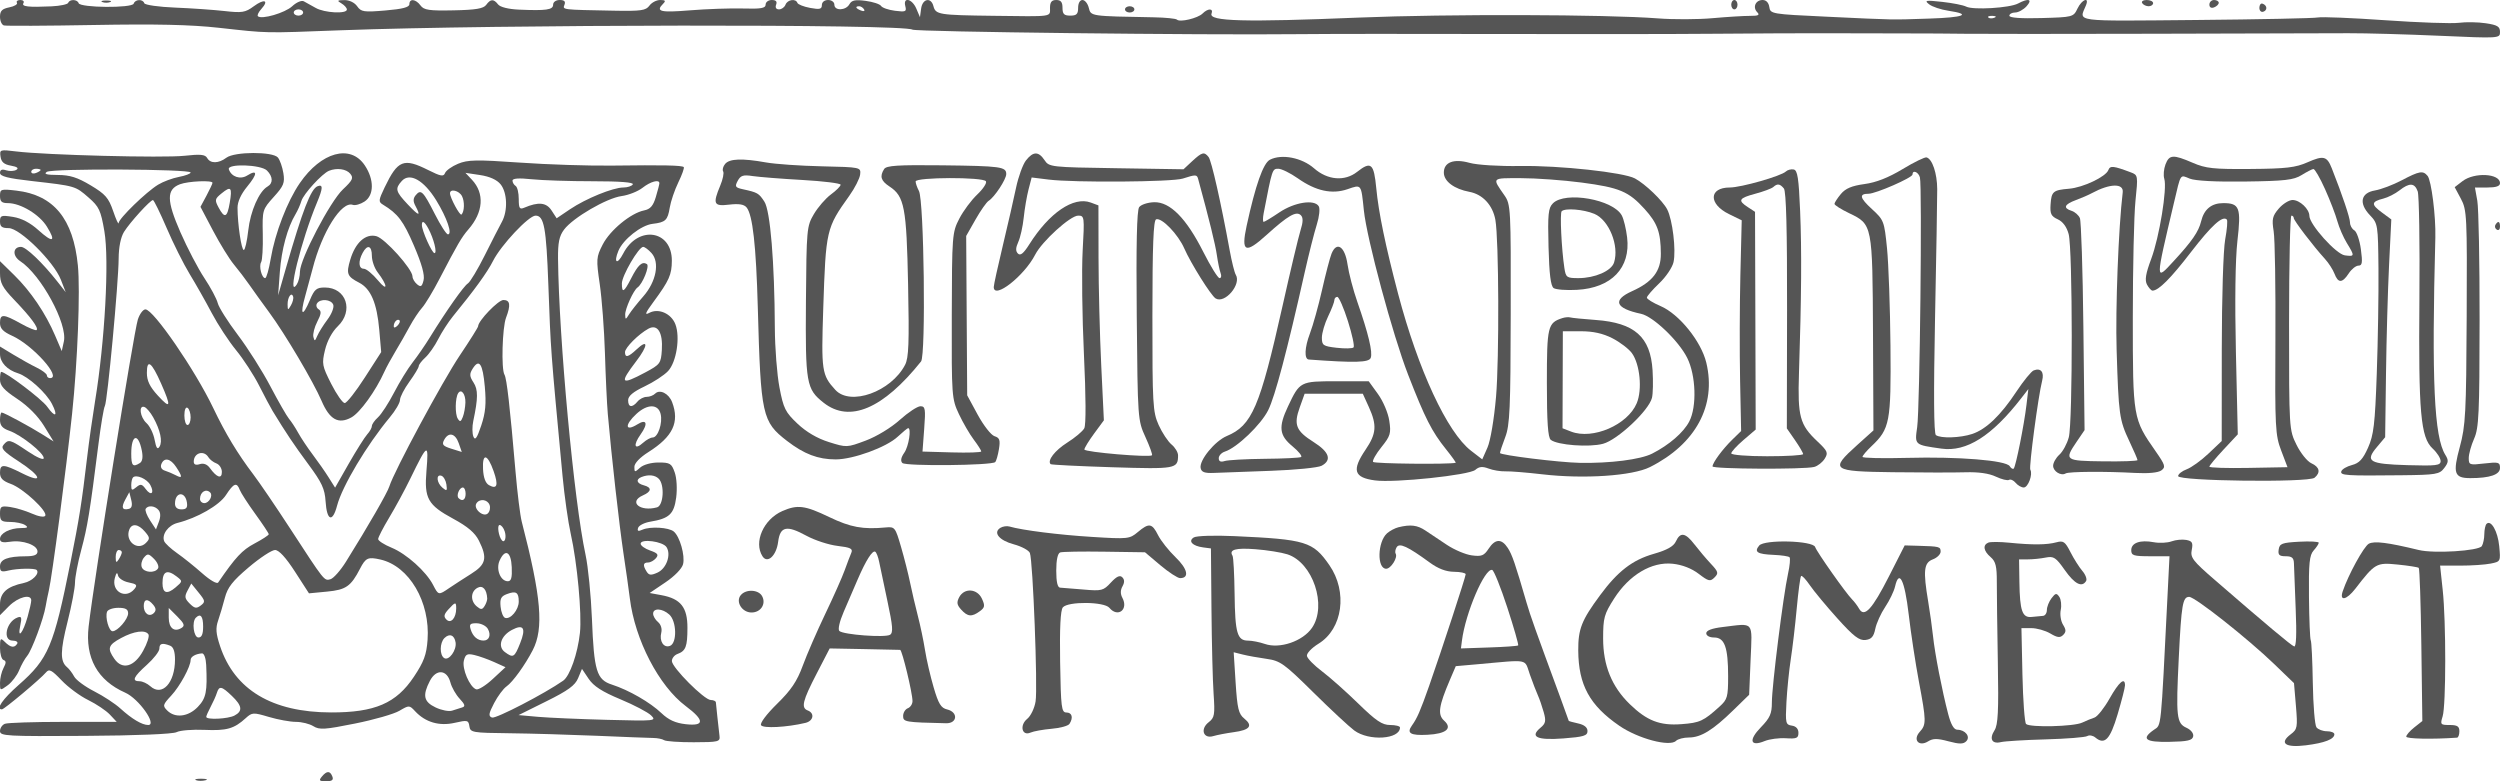 <svg xmlns="http://www.w3.org/2000/svg" version="1.0" width="800" height="250" viewBox="0 0 800 250" preserveAspectRatio="xMidYMid meet">
<g transform="translate(0,250) scale(0.01,-0.01)" fill="#555555" stroke="none">
<path d="M542 24912 c30 -48 -80 -115 -244 -147 -232 -47 -298 -113 -298 -302 0 -133 56 -258 125 -277 69 -20 1362 -13 2875 14 1976 36 3102 11 4000 -89 1612 -178 1406 -174 3900 -80 5002 188 18002 203 18297 21 116 -72 9293 -179 12353 -145 880 10 3693 12 6250 5 2558 -7 5753 -4 7100 8 1348 12 2945 19 3550 16 605 -3 1685 -5 2400 -5 715 0 1638 -5 2050 -12 413 -7 3113 -6 6000 1 2888 8 5700 16 6250 17 550 2 1866 -35 2925 -82 1913 -85 1925 -84 1925 124 0 171 -82 221 -456 277 -251 38 -639 44 -861 14 -222 -29 -1277 7 -2345 82 -1068 75 -2042 115 -2165 89 -122 -26 -1880 -62 -3906 -81 -3995 -36 -3738 -70 -3518 465 120 290 -127 199 -270 -100 -129 -270 -148 -275 -1155 -303 -657 -19 -1024 8 -1024 75 0 56 83 103 185 103 101 0 265 90 365 200 203 224 65 268 -272 88 -269 -144 -1440 -214 -1660 -100 -92 48 -438 116 -768 152 -530 58 -579 49 -420 -76 98 -79 379 -173 625 -209 751 -113 498 -214 -630 -250 -1262 -41 -1011 -46 -3275 61 -1761 82 -1801 89 -1832 309 -20 139 -101 225 -214 225 -226 0 -329 -235 -171 -393 89 -89 34 -116 -233 -115 -193 1 -733 -32 -1200 -74 -467 -42 -1255 -45 -1750 -6 -1653 128 -6737 142 -9550 26 -3688 -152 -4826 -122 -4731 126 67 174 -114 176 -287 3 -152 -151 -727 -288 -820 -195 -34 34 -366 67 -737 74 -2042 37 -2016 33 -2084 304 -34 138 -125 250 -202 250 -82 0 -139 -103 -139 -250 0 -200 -50 -250 -250 -250 -200 0 -250 50 -250 250 0 183 -53 250 -200 250 -147 0 -200 -67 -200 -250 0 -298 122 -281 -1800 -256 -1758 22 -1859 38 -1930 309 -77 297 -351 242 -394 -78 l-37 -275 -117 275 c-136 319 -432 385 -352 78 46 -176 11 -191 -329 -148 -210 27 -411 96 -447 155 -36 58 -257 131 -492 162 -334 45 -448 22 -520 -107 -115 -206 -482 -218 -482 -15 0 83 -89 150 -200 150 -117 0 -200 -67 -200 -161 0 -132 -68 -149 -375 -92 -206 38 -390 111 -408 161 -54 147 -318 106 -381 -58 -31 -82 -125 -150 -207 -150 -93 0 -128 58 -93 150 39 102 -5 150 -139 150 -108 0 -197 -66 -197 -146 0 -117 -146 -143 -725 -126 -399 11 -1164 -15 -1700 -59 -947 -77 -1104 -38 -855 211 93 93 72 120 -94 120 -118 0 -273 -81 -345 -181 -113 -155 -268 -178 -1131 -161 -1689 32 -1650 27 -1586 192 40 104 -7 150 -153 150 -121 0 -211 -64 -211 -150 0 -165 -220 -196 -1100 -158 -331 15 -594 81 -661 166 -143 183 -240 179 -381 -14 -87 -119 -333 -161 -1043 -175 -783 -16 -950 8 -1058 156 -153 208 -357 230 -357 40 0 -97 -221 -154 -766 -200 -693 -59 -778 -46 -905 135 -83 118 -251 199 -410 197 -231 -3 -244 -17 -94 -105 96 -56 175 -145 175 -197 0 -147 -720 -109 -1000 53 -137 79 -309 174 -380 211 -72 37 -237 -34 -370 -159 -227 -213 -984 -433 -1097 -319 -30 29 21 135 113 236 252 279 89 330 -250 79 -266 -196 -371 -213 -933 -149 -348 39 -1060 89 -1582 110 -523 21 -965 84 -984 141 -46 139 -291 129 -339 -14 -49 -148 -1711 -134 -1761 14 -42 126 -288 135 -334 12 -18 -49 -258 -100 -533 -113 -743 -34 -969 -8 -900 103 34 55 -11 100 -100 100 -89 0 -137 -40 -108 -88z m27107 -211 c35 -57 -5 -73 -94 -39 -173 66 -205 138 -61 138 52 0 122 -44 155 -99z m-17949 -101 c0 -55 -67 -100 -150 -100 -82 0 -150 45 -150 100 0 55 68 100 150 100 83 0 150 -45 150 -100z m54119 -168 c-72 -29 -159 -26 -192 8 -33 33 26 56 131 52 117 -5 141 -28 61 -60z"/>
<path d="M3275 24934 c69 -28 181 -28 250 0 69 28 13 50 -125 50 -137 0 -194 -22 -125 -50z"/>
<path d="M55400 24850 c0 -82 45 -150 100 -150 55 0 100 68 100 150 0 83 -45 150 -100 150 -55 0 -100 -67 -100 -150z"/>
<path d="M68550 24900 c34 -55 127 -100 206 -100 79 0 144 45 144 100 0 55 -93 100 -206 100 -113 0 -178 -45 -144 -100z"/>
<path d="M70700 24853 c0 -89 59 -124 150 -89 83 31 150 98 150 147 0 49 -67 89 -150 89 -82 0 -150 -66 -150 -147z"/>
<path d="M72300 24750 c0 -92 56 -148 125 -125 142 47 126 208 -25 258 -55 19 -100 -41 -100 -133z"/>
<path d="M36000 24700 c0 -55 68 -100 150 -100 83 0 150 45 150 100 0 55 -67 100 -150 100 -82 0 -150 -45 -150 -100z"/>
<path d="M17 19986 c24 -171 114 -249 333 -287 199 -35 258 -80 174 -133 -69 -43 -215 -50 -325 -16 -136 44 -199 18 -199 -82 0 -110 248 -174 1025 -262 1391 -158 1384 -156 1810 -528 336 -293 390 -408 505 -1078 159 -929 16 -3529 -298 -5437 -80 -488 -195 -1298 -254 -1800 -174 -1470 -248 -1936 -533 -3363 -537 -2682 -705 -3080 -1657 -3918 -519 -457 -742 -782 -537 -782 74 0 1237 976 1410 1182 101 122 179 82 500 -254 208 -219 592 -503 853 -630 260 -128 572 -337 692 -465 l219 -233 -1709 0 c-940 0 -1781 -27 -1868 -61 -87 -33 -158 -138 -158 -233 0 -159 206 -171 2728 -154 1639 10 2807 58 2925 120 108 57 509 89 891 72 711 -31 946 35 1320 376 204 185 239 187 743 37 291 -86 680 -157 865 -157 184 0 435 -62 557 -139 192 -120 366 -109 1329 85 609 122 1250 306 1423 409 311 183 319 183 505 -17 328 -352 773 -481 1266 -368 406 93 440 85 468 -110 29 -200 92 -211 1280 -224 688 -8 1948 -45 2800 -81 853 -37 1663 -68 1800 -70 138 -1 295 -33 350 -70 55 -38 483 -68 950 -67 791 2 848 16 824 202 -14 110 -44 380 -67 600 -22 220 -44 434 -49 475 -4 41 -78 75 -165 75 -205 0 -1243 1041 -1243 1247 0 87 79 188 175 224 270 99 322 234 323 837 2 657 -216 933 -829 1046 l-380 70 504 340 c293 197 530 441 565 582 69 276 -104 884 -297 1045 -161 134 -750 169 -1000 60 -140 -62 -176 -47 -141 58 25 77 200 166 388 197 608 101 759 242 830 772 36 278 17 623 -47 804 -100 287 -150 318 -518 318 -239 0 -483 -69 -590 -165 -171 -155 -183 -154 -183 25 0 116 174 300 450 474 782 494 1001 955 758 1596 -107 280 -394 424 -545 273 -57 -57 -178 -103 -271 -103 -92 0 -224 -67 -292 -150 -171 -206 -300 -188 -300 43 0 134 159 268 525 441 289 137 628 358 753 492 269 287 394 1087 233 1501 -133 342 -539 519 -832 362 -162 -87 -133 -10 132 350 503 684 586 870 588 1319 3 984 -1084 1142 -1557 227 -192 -371 -314 -300 -153 89 152 366 727 820 1093 863 414 48 484 114 550 519 32 198 155 562 274 807 120 246 198 467 174 490 -56 57 -656 69 -2280 48 -742 -10 -2077 33 -2967 96 -1390 97 -1666 92 -1976 -38 -198 -82 -385 -216 -416 -297 -47 -121 -137 -105 -538 96 -789 396 -974 322 -1396 -558 -197 -412 -202 -458 -50 -550 474 -288 649 -518 988 -1308 253 -590 351 -943 309 -1112 -51 -204 -88 -226 -208 -127 -80 67 -146 179 -146 250 0 236 -885 1222 -1159 1290 -345 87 -668 -204 -831 -749 -137 -456 -104 -540 283 -740 373 -193 569 -654 644 -1513 l61 -708 -524 -814 c-288 -448 -577 -816 -643 -817 -65 -1 -259 275 -431 613 -293 578 -306 645 -199 1088 69 288 228 583 406 754 521 499 273 1243 -414 1243 -264 0 -332 -57 -475 -399 -239 -567 -327 -496 -152 124 81 289 188 682 237 875 299 1174 927 2173 1286 2045 77 -27 245 20 375 105 310 203 313 705 8 1160 -459 684 -1392 428 -2078 -569 -402 -584 -793 -1601 -930 -2416 -58 -344 -138 -625 -178 -625 -111 0 -208 383 -130 510 39 62 62 466 53 897 -16 772 -11 790 350 1190 320 353 359 452 309 763 -32 197 -111 421 -175 499 -164 196 -1387 192 -1649 -6 -249 -188 -512 -192 -614 -10 -64 114 -215 129 -730 72 -673 -74 -4445 23 -5383 139 -518 64 -533 60 -500 -168z m8526 -443 c194 -195 202 -407 17 -513 -270 -155 -548 -787 -616 -1405 -39 -344 -103 -625 -143 -625 -76 0 -199 828 -200 1352 -1 192 113 441 311 680 336 408 335 561 -3 351 -221 -138 -506 -41 -586 199 -63 189 1027 154 1220 -39z m-7243 18 c0 -22 -67 -66 -150 -97 -82 -32 -150 -14 -150 39 0 53 68 97 150 97 83 0 150 -18 150 -39z m4800 -81 c0 -39 -168 -102 -373 -141 -205 -38 -506 -150 -668 -249 -383 -233 -1258 -1083 -1263 -1228 -3 -61 -82 111 -175 384 -147 425 -249 542 -721 824 -424 254 -665 330 -1050 331 -363 2 -459 29 -350 100 170 112 4599 91 4600 -21z m5107 -38 c112 -136 79 -208 -234 -503 -410 -387 -1372 -2229 -1375 -2633 0 -141 -46 -324 -100 -406 -332 -503 140 1410 647 2622 191 458 196 587 18 519 -216 -83 -481 -770 -1019 -2641 l-244 -850 55 750 c53 716 244 1419 504 1850 66 110 150 299 186 420 67 225 662 875 883 965 250 101 552 60 679 -93z m4812 -340 c215 -266 235 -849 41 -1202 -76 -137 -322 -619 -547 -1069 -225 -450 -468 -855 -540 -900 -132 -82 -690 -873 -1210 -1716 -157 -256 -410 -622 -561 -815 -151 -193 -418 -626 -592 -963 -175 -337 -406 -693 -514 -791 -108 -97 -196 -223 -196 -279 0 -56 -67 -176 -150 -267 -82 -91 -347 -512 -589 -935 l-438 -770 -206 327 c-113 181 -342 508 -508 728 -166 220 -376 535 -467 700 -91 165 -224 368 -295 450 -70 83 -338 549 -594 1036 -256 488 -726 1230 -1045 1650 -318 420 -606 877 -640 1014 -34 138 -226 498 -427 800 -202 303 -546 962 -767 1466 -447 1022 -450 1372 -15 1538 264 100 1041 134 1041 46 0 -28 -87 -212 -192 -410 l-193 -359 402 -763 c221 -419 521 -906 667 -1081 146 -176 370 -469 497 -653 127 -184 413 -581 636 -884 504 -683 1412 -2219 1674 -2829 257 -600 538 -756 952 -529 278 152 778 845 1059 1467 59 133 217 421 349 641 133 220 338 580 457 800 118 220 297 490 397 600 100 110 354 530 563 934 574 1104 703 1324 918 1572 483 554 526 1156 115 1593 l-207 220 472 -71 c306 -47 534 -150 653 -296z m-2058 -515 c343 -560 524 -1087 372 -1087 -48 0 -236 292 -417 648 -374 736 -446 807 -612 607 -86 -103 -89 -197 -11 -342 187 -350 117 -337 -243 44 -394 418 -416 504 -192 752 254 280 706 25 1103 -622z m5010 613 c868 0 1319 -35 1279 -100 -34 -55 -170 -100 -302 -100 -332 0 -1203 -355 -1712 -699 l-423 -286 -165 253 c-168 255 -419 279 -873 85 -148 -63 -175 -19 -175 280 0 196 -45 383 -100 417 -55 34 -100 111 -100 170 0 73 200 88 615 44 338 -35 1218 -64 1956 -64z m2129 -63 c0 -35 -51 -233 -113 -440 -85 -285 -177 -390 -375 -430 -425 -85 -1090 -632 -1325 -1091 -208 -405 -212 -468 -94 -1276 68 -468 142 -1457 165 -2200 22 -743 63 -1620 92 -1950 116 -1334 366 -3555 500 -4450 79 -522 171 -1175 205 -1450 163 -1325 930 -2802 1790 -3446 606 -454 605 -647 -4 -578 -329 37 -547 137 -775 354 -359 343 -1042 737 -1583 912 -491 158 -575 432 -641 2104 -30 745 -122 1669 -205 2054 -370 1709 -852 6904 -880 9468 -5 520 37 727 194 936 283 379 1363 1008 1841 1072 221 30 521 149 668 264 257 202 540 279 540 147z m-13749 -630 c-80 -473 -163 -508 -357 -146 -128 239 -120 276 98 452 301 245 344 195 259 -306z m7432 218 c89 -170 80 -495 -15 -590 -50 -50 -368 538 -368 680 0 156 292 87 383 -90z m-9451 -1019 c209 -489 541 -1152 736 -1473 196 -321 515 -884 709 -1252 194 -368 545 -902 778 -1187 234 -285 565 -794 736 -1131 171 -337 365 -703 432 -813 431 -707 681 -1080 1143 -1705 434 -586 527 -787 553 -1192 40 -621 222 -686 368 -132 165 625 952 1942 1685 2822 181 216 328 468 328 560 0 92 135 353 300 581 165 228 300 453 300 500 0 47 95 171 211 276 115 104 302 370 413 590 112 220 321 544 464 720 698 853 1105 1415 1289 1780 256 507 1142 1450 1361 1450 272 0 342 -378 409 -2210 78 -2141 70 -2032 454 -6118 61 -648 179 -1481 262 -1850 208 -925 360 -2569 295 -3174 -72 -665 -322 -1378 -535 -1529 -591 -414 -2158 -1227 -2279 -1181 -120 46 -109 124 67 461 116 223 295 464 398 536 199 139 592 683 838 1159 360 697 275 1694 -351 4112 -51 195 -140 915 -199 1600 -179 2088 -282 2988 -354 3105 -107 173 -70 1505 50 1821 156 409 132 568 -85 568 -165 0 -808 -668 -808 -840 0 -34 -265 -455 -588 -936 -550 -818 -2107 -3712 -2253 -4189 -63 -203 -670 -1258 -1385 -2405 -178 -286 -404 -540 -501 -566 -201 -53 -178 -82 -1297 1636 -448 688 -974 1461 -1170 1719 -505 666 -891 1305 -1281 2122 -582 1218 -1916 3159 -2171 3159 -76 0 -185 -146 -243 -325 -133 -417 -1401 -8323 -1575 -9825 -116 -1003 283 -1723 1172 -2116 431 -190 1029 -1034 734 -1034 -196 0 -521 193 -888 527 -167 153 -545 401 -838 550 -294 150 -583 363 -642 473 -59 110 -161 245 -228 300 -225 186 -221 519 17 1460 130 516 237 1076 237 1246 0 169 90 642 201 1051 198 737 274 1200 548 3370 78 620 171 1174 206 1230 80 130 438 3949 442 4722 2 362 66 680 171 850 187 302 842 1022 927 1019 30 -2 227 -403 437 -892z m8375 -20 c174 -324 289 -786 197 -786 -82 0 -404 718 -404 902 0 160 85 112 207 -116z m-1807 -873 c0 -157 82 -393 183 -525 325 -423 337 -651 14 -263 -171 206 -376 375 -454 375 -168 0 -186 233 -39 507 151 282 296 236 296 -94z m8948 89 c270 -298 152 -914 -264 -1388 -184 -209 -388 -466 -453 -572 -111 -178 -120 -179 -125 -12 -6 184 264 780 394 870 165 114 395 691 300 750 -152 94 -283 -25 -503 -457 -231 -451 -297 -487 -297 -163 0 247 538 1170 682 1170 48 0 168 -89 266 -198z m-11538 -1673 c-96 -165 -104 -163 -107 29 -3 232 124 412 177 252 19 -56 -13 -183 -70 -281z m1354 20 c32 -83 -51 -297 -185 -475 -134 -178 -281 -414 -327 -524 -72 -173 -88 -177 -124 -32 -22 93 34 313 125 489 127 245 137 337 44 395 -68 42 -92 126 -54 187 101 163 454 136 521 -40z m2054 -671 c-71 -71 -118 -77 -118 -15 0 134 118 252 185 185 28 -28 -2 -105 -67 -170z m8461 -778 c-28 -428 -54 -463 -529 -717 -790 -421 -839 -360 -290 359 385 504 390 734 8 375 -265 -249 -368 -273 -368 -86 0 144 434 579 750 751 291 159 466 -120 429 -682z m-16024 -1072 c332 -750 308 -836 -105 -385 -258 282 -350 473 -350 725 0 461 151 348 455 -340z m10359 -102 c49 -544 23 -831 -114 -1242 -136 -405 -196 -491 -251 -356 -40 98 -42 323 -4 500 155 731 157 1004 6 1234 -127 194 -132 272 -28 437 210 337 324 170 391 -573z m-621 -507 c-4 -148 -41 -356 -83 -462 -61 -157 -92 -167 -162 -53 -91 146 -83 658 12 811 98 159 240 -22 233 -296z m-9989 -476 c226 -407 304 -769 200 -937 -64 -104 -106 -45 -156 219 -37 199 -153 439 -258 534 -209 189 -262 582 -70 518 66 -22 194 -172 284 -334z m1196 1 c0 -134 -45 -244 -100 -244 -55 0 -100 138 -100 306 0 178 42 280 100 244 55 -34 100 -172 100 -306z m15039 113 c73 -289 -84 -757 -254 -757 -65 0 -202 -75 -303 -166 -280 -253 -332 -85 -82 266 247 346 195 507 -103 321 -395 -246 -417 -22 -32 334 348 322 694 323 774 2z m-6460 -938 l98 -282 -330 103 c-275 86 -315 134 -235 282 141 264 355 216 467 -103z m-10141 -235 c42 -211 21 -348 -62 -401 -226 -143 -276 -89 -276 300 0 613 223 679 338 101z m9108 -659 c-73 -877 44 -1085 857 -1525 465 -252 696 -449 822 -700 278 -557 230 -763 -250 -1064 -234 -147 -547 -350 -696 -451 -347 -237 -347 -237 -520 97 -223 432 -852 995 -1329 1192 -236 97 -429 221 -429 276 0 55 159 364 354 688 195 323 499 885 677 1250 556 1142 590 1158 514 237z m-6976 442 c44 -72 159 -161 255 -196 96 -36 175 -159 175 -274 0 -234 -162 -181 -384 126 -86 119 -201 164 -325 124 -126 -40 -191 -13 -191 80 0 283 325 380 470 140z m9126 -445 c159 -452 112 -592 -150 -446 -110 62 -176 240 -189 512 -26 525 142 493 339 -66z m-10158 132 c208 -316 204 -378 -13 -262 -96 51 -253 117 -348 147 -107 33 -151 113 -115 207 88 227 293 187 476 -92z m-827 -575 c142 -264 22 -363 -151 -125 -118 160 -163 168 -299 55 -139 -115 -161 -106 -161 62 0 108 25 221 56 251 104 105 450 -46 555 -243z m9474 18 c30 -207 14 -221 -125 -105 -189 157 -215 443 -35 384 69 -23 141 -148 160 -279z m6795 183 c193 -193 153 -857 -55 -915 -544 -150 -925 175 -450 384 279 122 289 253 25 322 -226 59 -262 187 -75 263 222 89 432 69 555 -54z m-13408 -355 c36 -96 260 -443 497 -770 237 -327 431 -620 431 -650 0 -31 -206 -165 -457 -298 -394 -209 -608 -439 -1161 -1247 -39 -56 -258 70 -513 296 -245 217 -607 507 -803 644 -197 138 -382 310 -412 382 -86 213 130 510 424 584 635 159 1340 564 1553 893 247 382 346 419 441 166z m7228 -125 c0 -195 -106 -261 -226 -140 -81 80 24 340 137 340 49 0 89 -90 89 -200z m-8174 40 c98 -97 -36 -340 -187 -340 -76 0 -139 60 -139 133 0 222 191 343 326 207z m-2603 -524 c-215 -52 -251 45 -112 300 l127 234 62 -250 c42 -170 17 -261 -77 -284z m1859 201 c24 -163 -19 -217 -175 -217 -134 0 -207 65 -207 183 0 380 327 409 382 34z m9684 -74 c33 -86 9 -208 -53 -270 -141 -141 -475 146 -369 317 100 162 353 134 422 -47z m-10590 -168 c65 -80 67 -214 8 -371 l-93 -245 -190 289 c-104 159 -167 326 -139 371 75 121 300 98 414 -44z m-439 -687 c162 -190 166 -228 30 -364 -266 -266 -671 60 -531 426 81 212 289 186 501 -62z m11515 4 c61 -190 0 -383 -90 -284 -106 118 -163 492 -75 492 55 0 129 -93 165 -208z m5178 -502 c152 -243 -4 -683 -290 -813 -205 -93 -272 -88 -346 29 -129 204 -116 294 44 294 76 0 189 63 253 139 93 112 56 160 -188 245 -167 58 -303 156 -303 217 0 170 714 75 830 -111z m-17432 -165 c0 -41 -45 -142 -98 -225 -78 -121 -97 -107 -98 75 -1 124 43 225 98 225 55 0 99 -34 98 -75z m5541 -618 l448 -694 582 56 c601 57 760 168 1051 731 182 352 255 385 650 296 924 -209 1600 -1359 1512 -2573 -34 -474 -117 -698 -437 -1179 -565 -850 -1252 -1145 -2652 -1142 -1885 4 -3086 722 -3551 2123 -133 399 -146 576 -62 817 58 170 156 498 216 729 87 334 245 536 763 975 359 305 738 554 842 554 124 0 343 -237 638 -693z m-4383 103 c-100 -162 -453 -134 -520 41 -32 83 -1 221 70 306 114 137 149 133 323 -41 107 -108 165 -245 127 -306z m11320 40 c15 -335 -17 -450 -125 -450 -236 0 -389 386 -263 663 178 392 366 289 388 -213z m-12259 -488 c260 -52 288 -85 183 -212 -281 -339 -743 -76 -625 355 47 172 77 196 101 81 19 -89 172 -191 341 -224z m1539 188 c190 -147 190 -154 -41 -350 -273 -231 -415 -183 -415 139 0 382 147 450 456 211z m768 -926 c-138 -105 -198 -94 -355 63 -159 159 -170 224 -68 414 l120 226 234 -289 c215 -264 220 -299 69 -414z m9167 226 c3 -55 -35 -165 -85 -244 -75 -119 -118 -121 -248 -12 -209 173 -201 472 17 594 170 96 300 -43 316 -338z m1009 -99 c0 -265 -263 -580 -437 -523 -62 21 -127 181 -144 356 -26 256 13 335 200 405 295 112 381 58 381 -238z m-11696 -105 c90 -110 97 -185 20 -262 -143 -143 -324 -19 -324 222 0 233 129 250 304 40z m9694 -121 c-2 -302 -171 -492 -311 -352 -96 96 -83 166 61 325 224 247 252 250 250 27z m-10498 -150 c0 -187 -336 -575 -498 -575 -118 0 -243 448 -176 625 27 69 189 125 361 125 231 0 313 -46 313 -175z m1709 -469 c-233 -145 -409 -4 -409 327 l0 312 275 -275 c222 -223 248 -293 134 -364z m15608 429 c238 -215 253 -914 23 -1003 -200 -76 -349 149 -279 425 30 121 -13 262 -105 338 -86 71 -156 191 -156 267 0 189 295 173 517 -27z m-14917 -385 c0 -244 -45 -350 -150 -350 -153 0 -218 498 -83 633 149 150 233 48 233 -283z m9112 -76 c110 -195 40 -375 -143 -372 -188 2 -337 131 -406 353 -53 170 -20 204 194 200 141 -3 301 -84 355 -181z m1032 -459 c-182 -455 -220 -478 -487 -282 -240 175 -131 521 225 710 372 197 457 59 262 -428z m-11893 284 c34 -56 -42 -292 -171 -525 -282 -514 -666 -621 -920 -257 -235 335 -201 441 215 666 413 224 779 272 876 116z m9828 -258 c37 -248 -214 -593 -364 -500 -151 93 -147 487 6 640 161 161 322 99 358 -140z m-9137 -102 c106 -40 158 -187 158 -445 0 -747 -413 -1194 -790 -853 -97 87 -251 159 -343 159 -261 0 -200 138 233 526 220 198 400 430 400 517 0 168 89 193 342 96z m1156 -614 c40 -860 -1 -1067 -268 -1346 -305 -318 -727 -368 -979 -115 -152 151 -142 186 127 475 278 298 622 930 622 1143 0 104 160 196 365 210 65 5 123 -156 133 -367z m9215 89 l363 -164 -408 -378 c-224 -208 -464 -357 -533 -330 -209 80 -456 661 -391 920 51 203 104 231 333 178 150 -34 436 -136 636 -226z m4039 -1191 c439 -183 881 -415 983 -516 180 -178 137 -182 -1400 -142 -872 23 -1868 66 -2213 96 l-628 56 891 442 c694 344 918 508 1014 739 l124 298 215 -320 c158 -234 433 -411 1014 -653z m-5439 539 c42 -159 176 -394 297 -522 169 -181 188 -245 80 -278 -77 -23 -223 -70 -324 -103 -101 -33 -338 13 -525 102 -383 182 -427 383 -185 850 202 391 547 365 657 -49z m-6993 -431 c329 -315 353 -485 87 -627 -206 -111 -907 -145 -907 -44 0 32 64 179 142 325 78 146 167 344 197 440 74 237 152 221 481 -94z"/>
<path d="M32832 19868 c-101 -128 -244 -522 -318 -875 -74 -354 -265 -1187 -424 -1853 -160 -665 -290 -1261 -290 -1325 0 -410 977 354 1327 1038 218 425 1123 1247 1373 1247 202 0 206 -31 145 -1125 -34 -619 -16 -2111 41 -3316 64 -1355 68 -2257 11 -2364 -51 -96 -297 -302 -546 -459 -396 -251 -646 -574 -531 -689 21 -21 909 -65 1974 -99 2034 -63 2101 -51 2104 378 1 97 -93 254 -209 350 -115 96 -301 377 -412 624 -188 420 -201 656 -200 3496 1 2261 32 3057 120 3086 181 61 704 -482 901 -934 206 -472 854 -1507 1002 -1598 293 -181 833 453 645 758 -41 66 -129 418 -195 781 -280 1532 -582 2869 -675 2986 -141 177 -209 159 -525 -133 l-278 -259 -2149 34 c-2100 32 -2152 38 -2298 258 -191 287 -363 285 -593 -7z m5508 -593 c354 -1297 553 -2104 600 -2441 33 -229 87 -488 120 -575 34 -88 18 -159 -35 -159 -53 0 -286 377 -519 838 -546 1081 -1065 1606 -1575 1591 -204 -6 -419 -77 -478 -158 -74 -101 -99 -1203 -77 -3483 30 -3306 33 -3339 279 -3876 136 -299 230 -560 209 -581 -77 -77 -2164 101 -2164 185 0 47 140 277 312 510 l312 424 -84 1750 c-47 963 -86 2510 -87 3439 l-3 1688 -247 92 c-549 202 -1327 -327 -1965 -1338 -184 -291 -285 -374 -364 -295 -78 78 -75 182 11 371 66 144 144 494 174 778 29 283 99 689 154 901 l100 385 541 -67 c817 -102 3955 -79 4296 32 412 133 451 132 490 -11z"/>
<path d="M40638 19889 c-215 -109 -463 -814 -746 -2117 -183 -845 -44 -908 640 -288 687 622 951 773 1096 628 76 -76 73 -217 -12 -485 -65 -207 -325 -1299 -577 -2427 -724 -3231 -975 -3816 -1782 -4153 -382 -160 -886 -777 -837 -1024 27 -133 127 -169 432 -156 219 9 1036 39 1815 67 779 28 1510 100 1625 162 334 179 247 440 -253 756 -569 359 -648 555 -447 1112 l156 436 931 0 931 0 193 -425 c264 -582 243 -851 -105 -1365 -446 -659 -375 -892 301 -983 627 -84 3017 168 3212 338 120 105 227 116 422 42 143 -55 386 -95 539 -90 153 6 685 -37 1182 -95 1332 -155 2883 -51 3446 232 1463 736 2130 1971 1802 3339 -165 685 -870 1558 -1465 1813 -240 103 -437 224 -437 270 0 45 177 250 392 455 216 204 423 510 461 681 85 387 -32 1357 -203 1688 -144 278 -703 814 -1032 990 -363 195 -2409 417 -3668 398 -682 -11 -1383 33 -1625 101 -507 142 -827 19 -822 -318 4 -275 332 -519 818 -610 424 -78 746 -425 831 -896 112 -623 126 -4441 21 -5665 -63 -722 -179 -1408 -275 -1625 l-166 -375 -357 275 c-764 587 -1694 2590 -2336 5025 -405 1539 -625 2602 -698 3375 -76 798 -167 877 -614 525 -395 -311 -945 -266 -1376 113 -391 343 -1035 469 -1413 276z m891 -595 c577 -407 1094 -520 1595 -347 446 154 431 173 519 -675 94 -911 923 -3991 1417 -5263 538 -1386 759 -1821 1212 -2384 188 -234 327 -429 310 -434 -199 -56 -2607 -31 -2644 28 -27 44 94 257 269 475 286 356 311 439 250 842 -37 250 -197 627 -363 856 l-295 408 -1034 0 c-1161 0 -1172 -6 -1550 -807 -311 -660 -281 -924 144 -1274 197 -163 321 -317 275 -344 -46 -26 -572 -52 -1169 -57 -597 -6 -1171 -38 -1275 -71 -129 -41 -190 -12 -190 90 0 82 88 177 196 212 383 121 1156 861 1387 1327 219 441 602 1890 1171 4424 130 578 302 1257 382 1509 82 259 109 518 63 592 -141 228 -777 128 -1260 -198 -247 -167 -473 -303 -502 -303 -29 0 -29 124 0 275 273 1417 276 1425 467 1425 105 0 386 -138 625 -306z m9084 -136 c1213 -160 1506 -284 2017 -849 408 -451 513 -742 517 -1426 4 -557 -264 -906 -922 -1201 -638 -287 -534 -550 288 -724 386 -82 1204 -862 1478 -1411 279 -560 312 -1558 66 -2033 -182 -352 -643 -752 -1187 -1029 -372 -190 -1352 -315 -2320 -296 -646 12 -2550 247 -2550 315 0 39 76 268 168 508 146 379 170 908 175 3938 7 3391 1 3509 -202 3800 -399 574 -422 550 528 549 485 0 1359 -64 1944 -141z"/>
<path d="M42609 16882 c-52 -128 -188 -649 -303 -1158 -115 -509 -291 -1139 -390 -1400 -170 -447 -185 -818 -34 -829 1481 -109 1923 -97 1981 53 69 179 -74 775 -428 1791 -132 378 -274 918 -314 1199 -83 576 -347 754 -512 344z m524 -2157 c135 -426 217 -805 181 -842 -35 -37 -278 -42 -539 -12 -435 50 -475 78 -475 323 0 148 90 455 200 682 110 228 200 462 200 519 0 58 42 105 94 105 51 0 204 -349 339 -775z"/>
<path d="M49694 18494 c-149 -149 -169 -342 -141 -1398 23 -876 70 -1250 164 -1315 73 -49 409 -75 746 -56 1104 60 1721 704 1605 1676 -32 271 -108 588 -170 703 -275 514 -1809 785 -2204 390z m1325 -337 c468 -196 802 -1019 631 -1557 -86 -270 -612 -500 -1142 -500 -373 0 -402 21 -448 325 -92 607 -147 1755 -87 1815 109 109 697 62 1046 -83z"/>
<path d="M50000 14822 c-474 -152 -500 -261 -500 -2075 0 -1258 34 -1749 125 -1822 211 -169 1227 -246 1672 -126 465 125 1464 1062 1566 1469 33 130 41 528 19 883 -68 1070 -575 1519 -1818 1610 -393 29 -759 65 -814 81 -55 16 -167 7 -250 -20z m1598 -647 c242 -124 523 -338 623 -476 258 -356 337 -1167 155 -1601 -289 -693 -1408 -1177 -2101 -909 l-274 106 5 1552 5 1553 573 0 c398 0 709 -69 1014 -225z"/>
<path d="M60882 19588 c-453 -273 -846 -428 -1220 -478 -404 -55 -606 -140 -754 -318 -111 -133 -203 -275 -205 -315 -2 -40 211 -175 472 -300 743 -355 745 -362 761 -3875 l14 -3076 -525 -472 c-880 -792 -816 -840 1150 -865 921 -12 1964 -13 2316 -2 417 13 759 -35 976 -139 185 -87 375 -134 423 -104 48 29 143 -13 211 -95 68 -82 185 -149 259 -149 140 0 297 425 210 569 -49 82 254 2361 378 2845 73 282 -41 421 -270 333 -77 -30 -325 -334 -551 -675 -503 -763 -969 -1209 -1417 -1359 -383 -127 -1009 -147 -1161 -36 -67 48 -76 1302 -28 3723 40 2008 72 3875 70 4149 -3 504 -157 963 -341 1014 -55 16 -401 -153 -768 -375z m555 -263 c75 -262 -2 -7396 -87 -7990 -82 -579 -94 -568 776 -691 799 -113 1615 403 2552 1611 l229 295 -59 -500 c-75 -639 -343 -1979 -409 -2044 -27 -28 -85 7 -128 76 -115 187 -1643 310 -3286 266 -784 -21 -1425 -6 -1425 32 0 39 129 192 287 341 589 557 629 768 608 3209 -11 1221 -61 2625 -110 3120 -88 875 -101 910 -485 1261 -389 356 -419 489 -108 489 229 -1 1408 514 1408 615 0 157 186 87 237 -90z"/>
<path d="M69295 19737 c-55 -145 -72 -351 -38 -458 97 -306 -157 -1864 -418 -2563 -178 -477 -211 -681 -134 -825 56 -105 135 -191 176 -191 192 0 583 391 1230 1233 659 855 1013 1177 1147 1042 31 -30 7 -317 -52 -637 -61 -329 -108 -1859 -109 -3516 l-2 -2935 -423 -401 c-232 -220 -546 -447 -697 -503 -151 -56 -275 -154 -275 -218 0 -161 4173 -212 4365 -53 202 168 164 343 -102 464 -131 59 -344 325 -475 591 -237 480 -238 504 -238 3908 0 1884 34 3425 75 3425 41 0 75 -35 75 -77 0 -80 625 -899 998 -1308 118 -129 255 -342 306 -475 116 -307 249 -304 455 10 90 138 231 250 312 250 121 0 135 96 77 525 -39 289 -134 561 -210 605 -76 44 -138 157 -138 250 0 149 -244 876 -583 1735 -154 390 -265 417 -775 192 -383 -170 -685 -205 -1826 -214 -1181 -10 -1432 17 -1849 198 -628 271 -751 264 -872 -54z m5106 -789 c161 -358 338 -820 394 -1025 57 -205 193 -520 304 -700 257 -419 254 -437 -65 -394 -279 37 -1133 989 -1134 1263 0 218 -307 508 -537 508 -114 0 -313 -124 -442 -274 -204 -238 -226 -336 -164 -725 41 -248 65 -1809 56 -3469 -16 -2811 -4 -3055 185 -3550 111 -293 202 -532 202 -532 0 0 -563 -10 -1250 -23 -688 -13 -1250 5 -1250 40 0 34 205 281 455 548 l454 486 -60 2625 c-37 1632 -19 2978 48 3561 123 1071 70 1213 -452 1213 -378 0 -616 -195 -709 -582 -81 -332 -291 -637 -878 -1273 -593 -644 -593 -682 6 1855 229 972 191 913 507 784 175 -71 840 -106 1779 -93 1266 17 1547 49 1800 206 165 103 336 190 379 195 44 4 211 -285 372 -644z"/>
<path d="M23204 19754 c-67 -80 -95 -187 -63 -239 32 -52 -10 -255 -92 -451 -248 -594 -211 -672 287 -612 306 36 471 10 554 -89 195 -236 305 -1216 360 -3213 94 -3445 138 -3645 934 -4259 548 -422 991 -591 1556 -592 558 -1 1625 388 1985 725 163 152 314 276 336 276 109 0 18 -585 -123 -786 -107 -153 -128 -264 -62 -330 107 -107 2862 -80 2970 29 35 34 88 221 120 414 47 292 23 363 -142 415 -110 35 -351 344 -537 686 l-337 622 -16 2550 -16 2550 298 524 c163 288 353 558 421 600 187 115 563 687 563 856 0 234 -176 258 -2054 280 -1422 16 -1783 -7 -1854 -120 -148 -234 -104 -377 172 -558 478 -314 545 -665 595 -3143 38 -1861 20 -2339 -96 -2563 -448 -861 -1752 -1329 -2233 -801 -434 476 -452 601 -386 2608 83 2511 96 2570 831 3598 179 250 336 559 350 687 25 230 16 232 -1225 260 -687 15 -1495 71 -1793 125 -761 136 -1163 121 -1303 -49z m2471 -513 c674 -38 1225 -107 1225 -152 0 -46 -139 -186 -310 -311 -170 -125 -416 -409 -546 -630 -229 -389 -236 -476 -254 -2802 -20 -2618 11 -2797 568 -3235 829 -651 1901 -196 3116 1323 157 197 95 5149 -68 5455 -58 109 -106 246 -106 304 0 140 2164 146 2250 6 35 -55 -91 -246 -280 -425 -188 -178 -447 -526 -574 -774 -226 -436 -233 -530 -239 -3100 -7 -2580 -1 -2663 228 -3150 129 -275 343 -643 475 -818 132 -175 240 -345 240 -377 0 -33 -423 -47 -940 -32 l-940 27 54 725 c49 644 35 725 -120 725 -96 0 -393 -196 -660 -436 -279 -251 -742 -532 -1091 -663 -602 -225 -612 -225 -1179 -47 -373 117 -722 322 -1005 589 -389 368 -448 486 -576 1158 -79 412 -145 1267 -148 1899 -10 2115 -146 3761 -335 4048 -177 270 -215 293 -687 396 -245 54 -265 85 -166 270 93 172 176 199 478 152 201 -30 916 -87 1590 -125z"/>
<path d="M67467 19557 c-82 -214 -806 -557 -1255 -596 -514 -43 -566 -87 -594 -505 -20 -297 18 -377 229 -473 164 -75 288 -243 350 -474 129 -483 133 -6028 4 -6504 -55 -205 -190 -455 -301 -555 -110 -99 -200 -259 -200 -355 0 -179 255 -335 401 -245 97 61 1265 69 2225 16 419 -23 737 8 837 81 144 106 125 171 -182 611 -728 1042 -731 1060 -731 4289 0 1596 38 3274 85 3727 84 808 81 825 -150 911 -561 211 -661 221 -718 72z m460 -711 c-136 -1134 -236 -3722 -195 -5046 63 -2070 86 -2239 406 -2916 144 -304 262 -577 262 -607 0 -30 -495 -48 -1099 -40 -1226 15 -1251 33 -848 627 l253 372 -38 3307 c-20 1819 -71 3384 -112 3478 -41 94 -160 199 -265 232 -280 89 -234 207 134 343 179 66 414 168 522 227 571 308 1015 318 980 23z"/>
<path d="M57148 19512 c-154 -147 -1434 -512 -1796 -512 -670 0 -686 -528 -26 -850 l409 -200 -43 -1750 c-23 -962 -27 -2480 -9 -3371 l33 -1622 -283 -276 c-309 -301 -631 -737 -632 -856 -1 -86 2942 -101 3254 -17 113 30 264 149 336 264 118 189 94 244 -243 562 -554 523 -626 789 -581 2166 80 2444 90 3934 37 5199 -44 1054 -83 1304 -206 1328 -84 16 -196 -13 -250 -65z m-64 -543 c74 -89 106 -1330 102 -3904 l-7 -3774 261 -376 c143 -207 260 -407 260 -445 0 -39 -517 -70 -1150 -70 -635 0 -1150 41 -1150 92 0 51 176 243 391 427 l391 335 -10 3483 -11 3484 -230 151 c-331 216 -291 286 244 430 261 70 518 166 570 213 131 118 212 107 339 -46z"/>
<path d="M76850 19228 c-275 -145 -657 -289 -850 -322 -459 -77 -526 -413 -159 -796 251 -262 257 -306 270 -1715 7 -795 -17 -2300 -54 -3345 -58 -1629 -98 -1968 -280 -2377 -164 -367 -282 -494 -513 -554 -165 -43 -318 -132 -341 -199 -45 -136 138 -148 1927 -128 1105 12 1213 30 1365 230 138 181 144 249 36 422 -359 574 -441 2363 -320 6956 18 677 -127 1824 -248 1971 -148 178 -258 159 -833 -143z m517 -353 c44 -124 69 -1665 54 -3425 -31 -3654 39 -4447 423 -4803 141 -130 256 -311 256 -400 0 -142 -135 -159 -1057 -132 -1231 36 -1371 118 -983 578 l265 316 27 2021 c14 1111 58 2679 98 3484 l72 1464 -307 227 c-346 255 -336 343 51 440 148 37 379 155 515 261 322 254 487 245 586 -31z"/>
<path d="M78800 19203 l-250 -192 200 -374 c190 -355 199 -548 184 -3780 -15 -3082 -36 -3478 -219 -4154 -232 -849 -180 -1003 335 -1003 627 0 950 111 950 326 0 183 -46 196 -500 143 -474 -56 -500 -47 -500 173 0 129 77 408 172 621 151 341 172 793 175 3787 2 1870 -31 3591 -73 3825 l-76 425 401 0 c276 0 401 43 401 139 0 312 -821 356 -1200 64z"/>
<path d="M0 18730 c0 -180 56 -230 254 -230 405 0 1007 -363 1247 -752 303 -490 194 -534 -275 -110 -258 233 -534 377 -809 421 -380 61 -417 47 -417 -146 0 -166 61 -213 278 -213 358 0 1445 -1075 1669 -1650 l156 -400 -275 350 c-471 598 -998 1100 -1156 1100 -265 0 -281 -289 -25 -457 665 -436 1520 -2008 1397 -2569 l-68 -309 -213 498 c-304 712 -782 1418 -1308 1933 l-455 446 0 -381 c0 -316 78 -462 455 -856 528 -551 786 -898 717 -966 -26 -27 -253 66 -504 206 -564 315 -668 318 -668 20 0 -176 97 -278 388 -410 662 -298 1607 -1355 1212 -1355 -55 0 -100 40 -100 89 0 48 -146 160 -325 247 -179 87 -516 275 -750 417 l-425 258 0 -240 c0 -267 230 -511 582 -618 317 -97 896 -620 1080 -977 207 -400 109 -457 -153 -89 -172 242 -1323 1113 -1470 1113 -22 0 -39 -112 -39 -249 0 -191 128 -334 550 -614 345 -229 665 -552 858 -865 l307 -499 -333 210 c-417 263 -1258 717 -1329 717 -29 0 -53 -108 -53 -240 0 -177 79 -268 299 -345 376 -131 1101 -707 1101 -875 0 -74 -213 17 -510 217 -574 386 -620 398 -779 206 -91 -109 6 -215 483 -525 734 -477 812 -733 116 -384 -606 304 -710 307 -710 16 0 -172 88 -262 348 -356 394 -142 1186 -877 1099 -1019 -33 -54 -214 -24 -427 71 -204 90 -516 184 -695 210 -295 42 -325 22 -325 -215 0 -227 42 -261 325 -263 179 0 393 -45 475 -98 116 -75 87 -97 -132 -98 -354 -2 -668 -166 -668 -349 0 -102 88 -126 325 -89 399 64 875 -106 875 -312 0 -109 -106 -152 -375 -153 -580 -2 -825 -98 -825 -322 0 -168 44 -190 275 -133 276 67 836 78 897 17 108 -108 -137 -359 -405 -415 -545 -113 -767 -313 -767 -691 l0 -340 292 293 c291 290 708 396 708 179 0 -63 -53 -299 -117 -525 -146 -517 -331 -742 -236 -287 58 273 43 315 -92 263 -359 -138 -481 -738 -149 -738 113 0 178 -45 144 -100 -88 -142 -212 -124 -393 57 -143 143 -157 126 -157 -192 0 -191 51 -365 114 -386 86 -29 86 -92 0 -252 -63 -118 -114 -331 -114 -475 0 -260 2 -260 245 -82 135 99 300 315 367 480 66 165 182 372 257 461 149 176 528 1192 592 1589 23 138 68 363 101 500 103 436 555 3867 744 5650 176 1661 266 3954 186 4755 -147 1494 -774 2256 -1967 2395 -499 58 -525 49 -525 -170z"/>
<path d="M79854 17807 c-31 -51 -12 -121 44 -156 56 -35 102 7 102 93 0 176 -60 202 -146 63z"/>
<path d="M25035 8646 c-602 -264 -924 -995 -636 -1446 158 -248 444 14 501 459 64 499 270 544 908 196 267 -145 714 -291 994 -324 416 -49 496 -89 440 -221 -38 -88 -134 -340 -213 -560 -79 -220 -359 -850 -623 -1400 -263 -550 -586 -1292 -717 -1650 -184 -501 -372 -781 -822 -1222 -338 -332 -554 -619 -513 -685 67 -107 820 -68 1421 75 255 61 302 309 75 396 -223 86 -171 303 286 1186 l414 800 1100 -21 c605 -11 1125 -23 1155 -25 63 -5 395 -1383 395 -1639 0 -94 -67 -197 -150 -229 -82 -31 -150 -143 -150 -247 0 -193 60 -203 1375 -233 364 -8 392 357 33 442 -196 46 -277 178 -431 705 -105 356 -230 895 -277 1197 -48 303 -152 798 -231 1100 -78 303 -189 775 -245 1050 -56 275 -187 793 -291 1150 -182 625 -200 649 -486 622 -735 -69 -1127 3 -1812 332 -777 374 -1015 404 -1500 192z m3097 -1620 c30 -152 150 -722 267 -1267 172 -801 187 -1006 82 -1072 -156 -97 -1491 2 -1621 121 -53 48 5 303 138 612 125 292 325 755 444 1030 266 618 477 950 566 895 38 -24 94 -167 124 -319z"/>
<path d="M79569 8236 c-38 -38 -70 -186 -71 -328 0 -142 -37 -314 -80 -383 -99 -155 -1531 -244 -2018 -125 -992 241 -1422 295 -1598 201 -158 -85 -656 -992 -835 -1523 -111 -328 122 -280 402 81 634 821 673 844 1359 775 342 -34 645 -82 672 -106 28 -24 65 -1137 83 -2473 l32 -2428 -257 -203 c-142 -112 -258 -245 -258 -296 0 -72 836 -89 1625 -33 41 3 75 95 75 205 0 157 -67 200 -311 200 -293 0 -306 16 -225 275 110 352 112 3038 2 4050 l-83 775 646 0 c355 0 792 29 970 65 321 64 323 69 276 557 -45 475 -263 857 -406 714z"/>
<path d="M32010 8108 c-241 -152 -35 -402 434 -527 247 -67 478 -191 512 -276 97 -243 254 -4310 183 -4749 -34 -216 -155 -468 -268 -559 -253 -206 -169 -562 105 -440 96 43 399 98 674 122 275 23 533 94 573 157 128 198 83 364 -98 364 -158 1 -177 155 -201 1614 -17 1090 11 1658 87 1750 163 196 1324 185 1489 -14 270 -325 618 -57 416 320 -66 123 -65 246 3 367 70 126 68 216 -6 290 -77 77 -181 29 -365 -169 -241 -261 -294 -274 -877 -223 -342 30 -677 57 -746 60 -84 3 -125 182 -125 544 0 342 46 555 125 583 69 24 708 35 1420 24 l1295 -19 490 -414 c270 -227 555 -413 633 -413 306 0 242 296 -145 668 -218 210 -470 528 -560 707 -193 385 -290 400 -650 97 -261 -219 -314 -225 -1464 -153 -1066 66 -2226 212 -2644 333 -82 24 -213 4 -290 -44z"/>
<path d="M44750 8128 c-110 -27 -274 -114 -364 -193 -307 -273 -329 -1135 -28 -1135 151 0 378 361 303 482 -26 43 -12 136 32 207 91 147 354 25 1057 -489 270 -198 522 -294 775 -297 206 -2 376 -37 377 -78 1 -80 -764 -2418 -1170 -3575 -284 -806 -383 -1033 -553 -1270 -174 -243 -43 -321 498 -293 602 30 809 204 536 451 -215 194 -176 465 186 1311 l186 434 683 60 c1701 152 1504 191 1689 -331 90 -254 205 -552 255 -662 50 -110 134 -352 186 -537 80 -283 64 -363 -101 -500 -354 -294 -115 -406 730 -343 652 50 773 87 773 236 0 117 -104 201 -300 244 -165 36 -300 74 -300 83 -1 9 -117 332 -259 717 -825 2240 -968 2642 -1087 3050 -369 1271 -466 1553 -606 1767 -199 304 -403 295 -614 -28 -146 -222 -225 -253 -536 -211 -201 26 -558 178 -795 335 -236 158 -548 366 -691 461 -259 173 -473 199 -862 104z m3484 -2569 c211 -646 367 -1192 347 -1212 -20 -20 -440 -50 -934 -66 l-897 -31 32 250 c113 886 731 2330 968 2262 55 -15 273 -557 484 -1203z"/>
<path d="M38201 7802 c-189 -118 -44 -273 299 -319 l250 -33 17 -1950 c9 -1072 39 -2287 68 -2700 46 -676 30 -766 -158 -912 -280 -218 -171 -540 149 -443 123 37 416 93 651 125 519 69 626 205 340 436 -183 148 -223 316 -277 1148 l-62 974 286 -72 c157 -40 501 -102 765 -139 440 -62 561 -149 1491 -1067 557 -550 1149 -1101 1316 -1225 469 -348 1464 -284 1464 95 0 44 -142 80 -316 80 -255 0 -451 132 -1025 692 -390 380 -911 843 -1159 1029 -247 186 -462 405 -478 487 -16 83 147 256 373 395 772 476 935 1660 345 2512 -524 756 -748 825 -3040 929 -644 29 -1216 11 -1299 -42z m2995 -540 c816 -264 1277 -1640 788 -2353 -295 -429 -1033 -681 -1509 -515 -168 58 -409 106 -536 106 -348 0 -417 240 -432 1490 -8 627 -37 1178 -66 1225 -122 197 96 259 733 210 372 -28 832 -102 1022 -163z"/>
<path d="M53628 7675 c-73 -159 -281 -276 -713 -400 -681 -196 -1147 -556 -1712 -1322 -594 -803 -703 -1081 -699 -1773 8 -1100 365 -1752 1315 -2405 599 -412 1614 -682 1814 -482 59 59 244 107 412 107 384 1 766 235 1416 869 l512 499 46 1116 c52 1268 132 1174 -894 1051 -345 -41 -525 -109 -525 -199 0 -79 106 -136 252 -136 335 0 448 -313 448 -1238 0 -664 -23 -746 -275 -973 -512 -464 -629 -518 -1218 -562 -690 -53 -1106 108 -1654 640 -577 560 -853 1239 -853 2100 0 664 32 779 353 1281 485 758 1201 1183 1873 1112 304 -32 603 -148 830 -321 318 -243 371 -255 507 -119 137 137 125 183 -117 441 -149 159 -382 435 -520 614 -294 382 -455 409 -598 100z"/>
<path d="M69491 7677 c-133 -49 -389 -62 -570 -28 -438 82 -721 -19 -721 -256 0 -170 74 -193 612 -193 l612 0 -64 -1275 c-218 -4366 -191 -4108 -435 -4279 -418 -292 -278 -401 500 -385 580 11 731 46 757 175 19 95 -71 209 -215 275 -317 144 -340 348 -246 2239 84 1715 125 1950 333 1950 187 0 1878 -1337 2725 -2154 l629 -607 62 -732 c57 -684 46 -744 -169 -906 -376 -284 -170 -433 486 -351 599 75 913 196 913 354 0 53 -107 96 -238 96 -131 0 -281 56 -335 125 -53 69 -106 707 -117 1418 -12 712 -41 1326 -66 1366 -24 40 -50 663 -57 1384 -11 1086 15 1343 150 1492 90 100 163 211 163 247 0 37 -281 52 -625 33 -551 -30 -629 -59 -657 -249 -26 -174 19 -216 225 -216 198 0 258 -51 263 -225 3 -124 28 -781 56 -1461 34 -808 17 -1223 -49 -1200 -98 35 -875 686 -2537 2125 -709 614 -789 719 -740 964 45 229 16 283 -175 319 -126 24 -338 4 -470 -45z"/>
<path d="M56294 7542 c-171 -205 -62 -276 462 -298 249 -10 478 -44 509 -76 31 -31 9 -273 -50 -537 -150 -676 -516 -3594 -515 -4111 0 -357 -60 -492 -352 -793 -402 -413 -342 -631 121 -441 155 64 461 104 681 90 342 -22 400 3 400 174 0 127 -77 211 -211 230 -197 28 -209 79 -173 750 21 396 83 1012 138 1370 56 358 142 1093 192 1635 50 542 112 1007 139 1033 26 26 152 -107 281 -296 129 -189 526 -667 882 -1062 517 -574 698 -713 897 -689 190 22 263 105 314 356 37 180 179 495 317 700 138 205 280 500 316 655 131 566 307 207 436 -890 70 -601 217 -1564 325 -2142 240 -1276 242 -1385 29 -1619 -232 -257 -27 -488 269 -304 154 97 293 97 647 2 352 -94 477 -94 571 0 145 145 -28 368 -287 370 -107 1 -202 165 -290 501 -195 744 -427 1933 -486 2500 -29 275 -99 770 -154 1100 -166 991 -139 1241 148 1350 138 52 250 164 250 248 0 159 -34 168 -725 187 l-425 12 -503 -990 c-538 -1057 -788 -1329 -955 -1037 -53 94 -155 229 -227 301 -198 198 -1128 1517 -1180 1674 -69 207 -1625 248 -1791 47z"/>
<path d="M63625 7636 c-183 -77 -153 -268 75 -463 161 -138 200 -293 198 -797 -1 -344 14 -1503 33 -2576 28 -1557 6 -1995 -107 -2171 -176 -274 -81 -447 207 -376 121 29 765 69 1433 87 667 19 1266 66 1329 106 64 39 179 19 257 -46 299 -248 473 -68 714 744 130 437 236 854 236 925 0 275 -193 110 -494 -423 -172 -305 -390 -579 -484 -609 -95 -31 -272 -103 -393 -161 -266 -127 -1677 -161 -1795 -43 -46 46 -98 754 -116 1575 l-32 1492 316 0 c175 0 447 -77 607 -171 229 -136 315 -145 413 -47 97 97 96 166 -6 329 -70 113 -103 326 -72 472 30 147 10 335 -46 417 -88 130 -122 124 -250 -44 -81 -107 -148 -276 -148 -375 0 -100 -56 -185 -125 -189 -69 -5 -230 -20 -359 -34 -303 -33 -382 190 -395 1117 l-11 725 283 0 c155 0 412 26 570 58 255 51 325 5 610 -400 315 -447 548 -567 682 -351 36 59 -18 206 -121 325 -102 120 -273 390 -380 601 -170 335 -226 374 -449 313 -306 -83 -764 -87 -1505 -13 -302 31 -606 32 -675 3z"/>
<path d="M23705 5956 c-175 -210 39 -556 344 -556 295 0 473 273 339 522 -114 214 -517 234 -683 34z"/>
<path d="M30696 5892 c-89 -167 -77 -247 62 -400 206 -228 338 -240 594 -53 163 119 173 176 71 400 -149 327 -564 357 -727 53z"/>
<path d="M10300 150 c-105 -127 -84 -150 135 -150 189 0 243 40 201 150 -73 190 -178 190 -336 0z"/>
<path d="M6273 34 c68 -27 203 -29 300 -3 97 25 42 47 -123 50 -165 2 -245 -19 -177 -47z"/>
</g>
</svg>